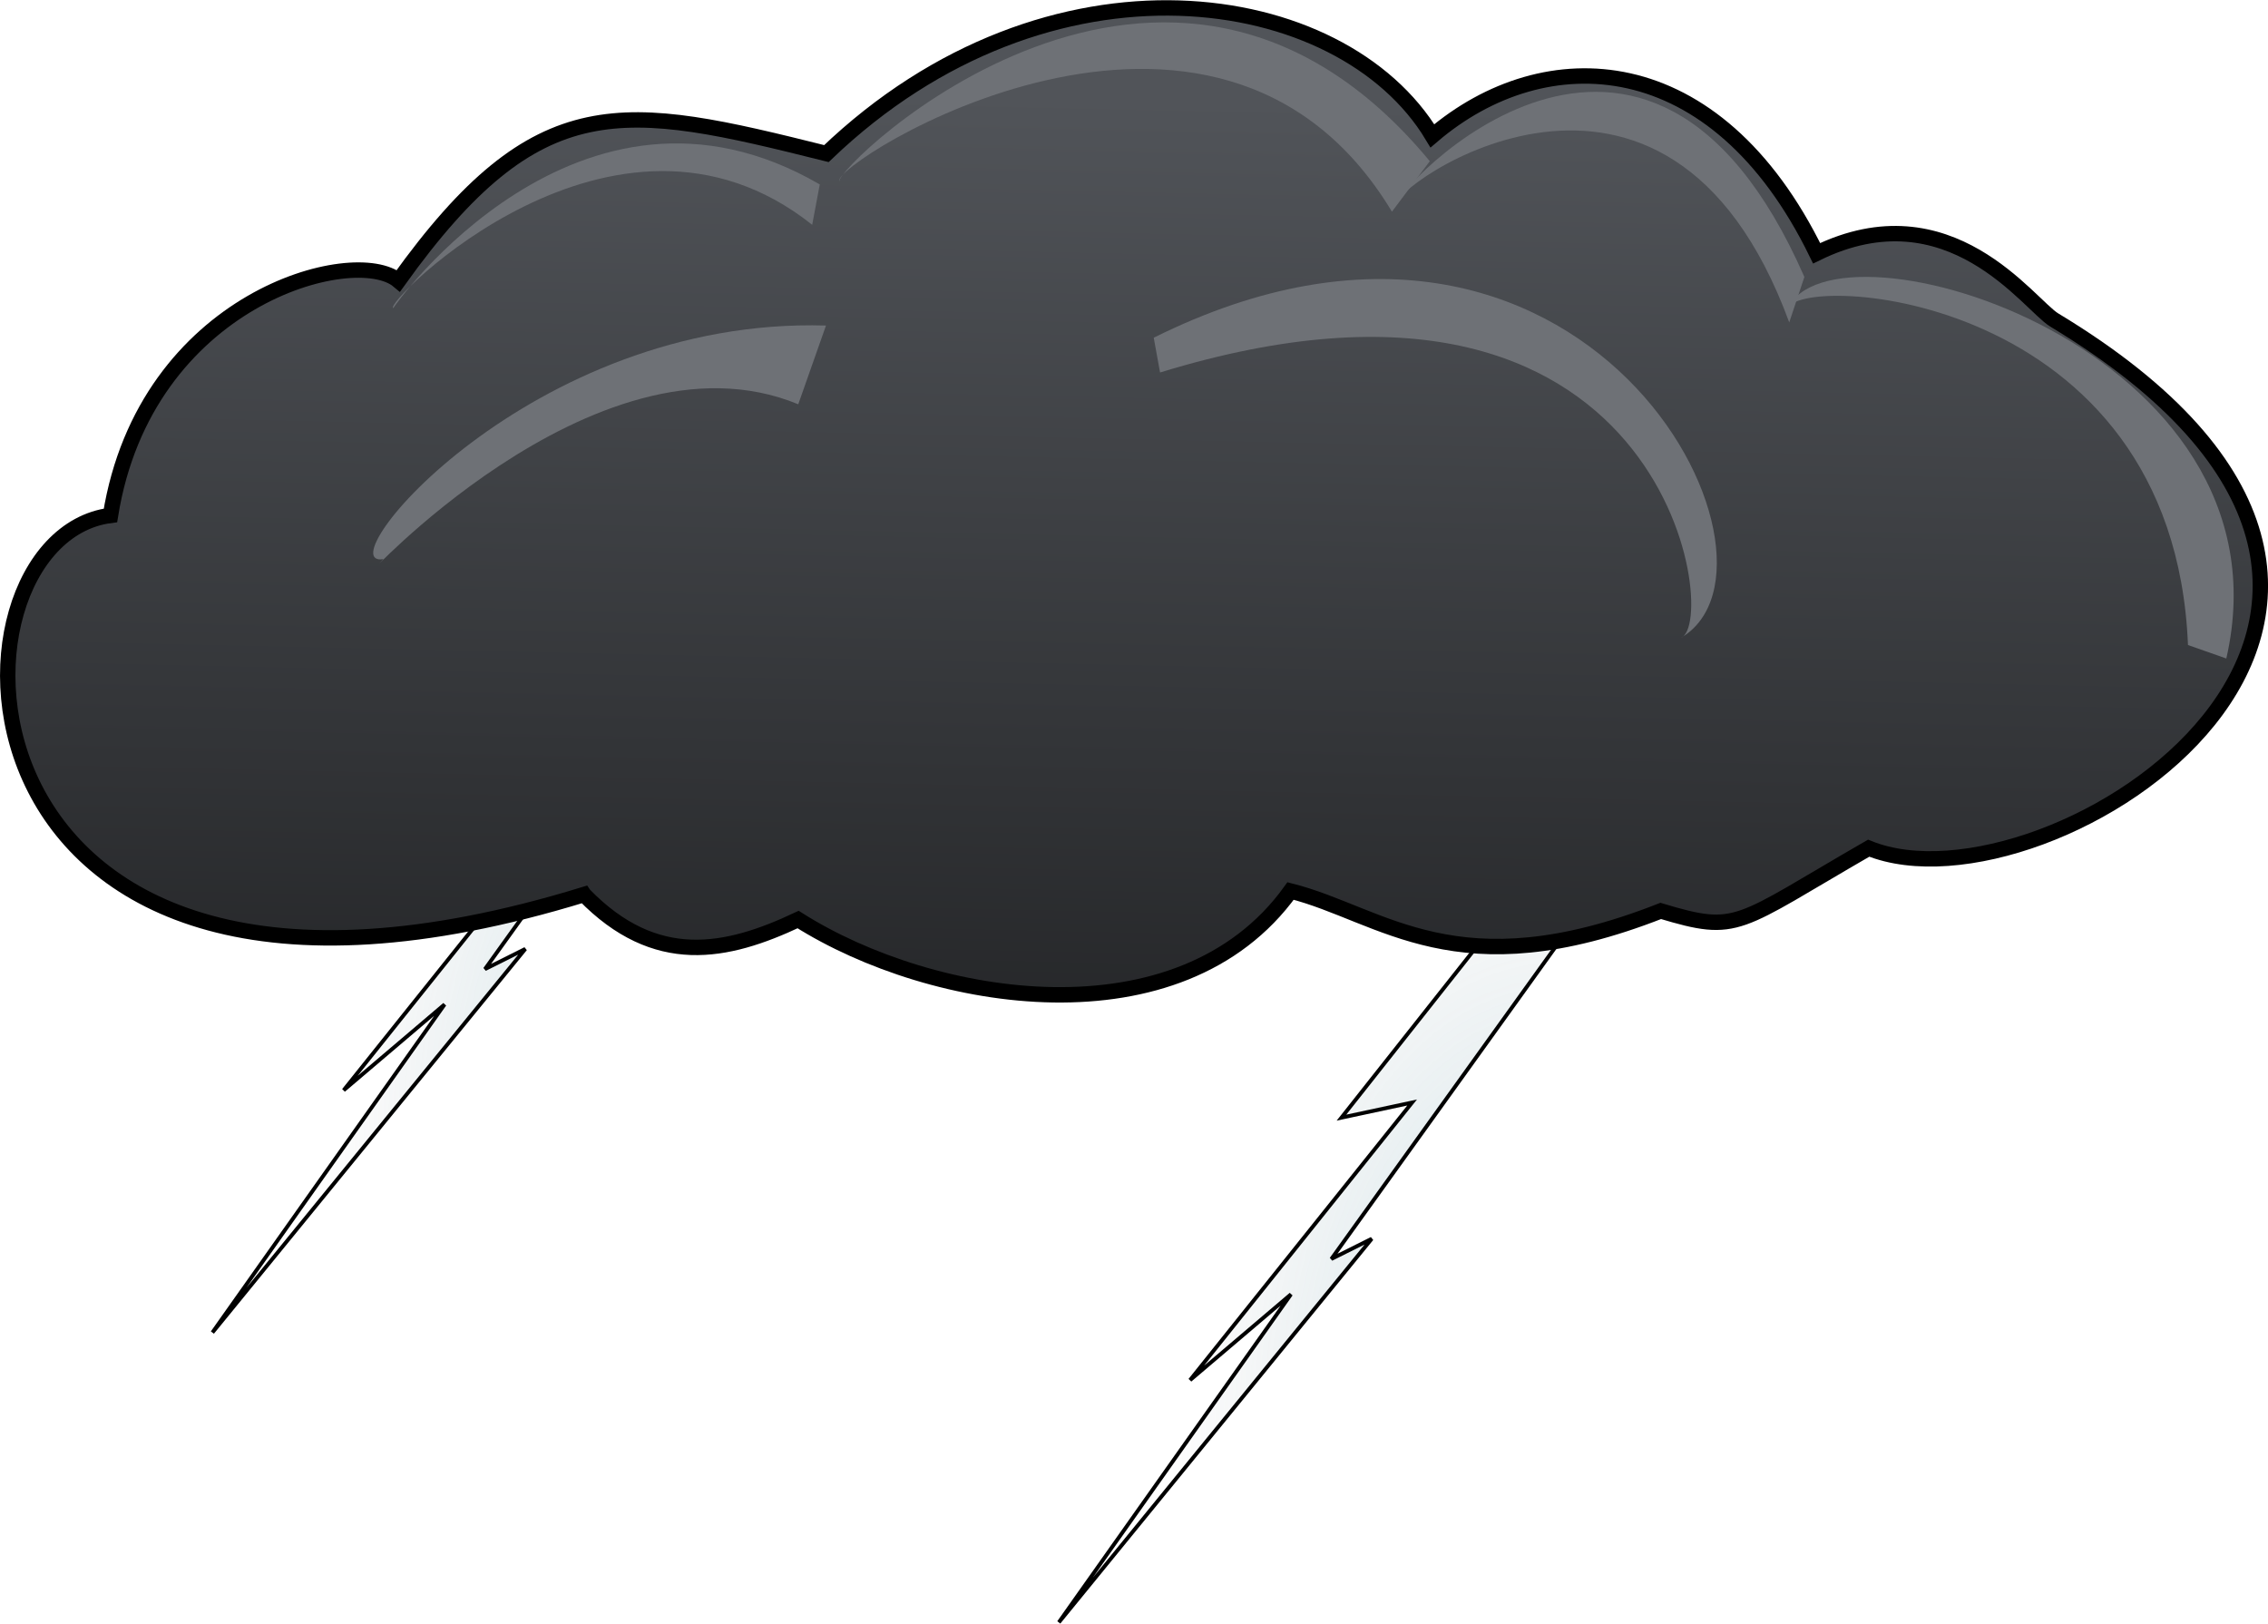 <?xml version="1.0" encoding="UTF-8" standalone="no"?>
<!-- Created with Inkscape (http://www.inkscape.org/) -->

<svg
   xmlns:dc="http://purl.org/dc/elements/1.1/"
   xmlns:cc="http://creativecommons.org/ns#"
   xmlns:rdf="http://www.w3.org/1999/02/22-rdf-syntax-ns#"
   xmlns:svg="http://www.w3.org/2000/svg"
   xmlns="http://www.w3.org/2000/svg"
   xmlns:xlink="http://www.w3.org/1999/xlink"
   xmlns:sodipodi="http://sodipodi.sourceforge.net/DTD/sodipodi-0.dtd"
   xmlns:inkscape="http://www.inkscape.org/namespaces/inkscape"
   width="589.079"
   height="421.669"
   viewBox="0 0 589.079 421.67"
   id="svg10108"
   version="1.1"
   inkscape:version="0.91 r13725"
   sodipodi:docname="Thunder.svg"
   inkscape:export-filename="C:\Users\Amaury Punel\Desktop\GIT PROJET TUTORE\warfare-of-heroes\Images\PNG\Thunder.png"
   inkscape:export-xdpi="90"
   inkscape:export-ydpi="90">
  <defs
     id="defs10110">
    <linearGradient
       inkscape:collect="always"
       id="linearGradient10815">
      <stop
         style="stop-color:#41d0f0;stop-opacity:0.387"
         offset="0"
         id="stop10817" />
      <stop
         style="stop-color:#6e7176;stop-opacity:0;"
         offset="1"
         id="stop10819" />
    </linearGradient>
    <linearGradient
       inkscape:collect="always"
       id="linearGradient10746">
      <stop
         style="stop-color:#000000;stop-opacity:1;"
         offset="0"
         id="stop10748" />
      <stop
         style="stop-color:#515459;stop-opacity:1"
         offset="1"
         id="stop10750" />
    </linearGradient>
    <linearGradient
       inkscape:collect="always"
       xlink:href="#linearGradient10746"
       id="linearGradient10771"
       gradientUnits="userSpaceOnUse"
       x1="258.813"
       y1="1144.428"
       x2="268.593"
       y2="695.819"
       gradientTransform="translate(38.293,-138.055)" />
    <radialGradient
       inkscape:collect="always"
       xlink:href="#linearGradient10815"
       id="radialGradient10821"
       cx="382.5"
       cy="890.971"
       fx="382.5"
       fy="890.971"
       r="69.509"
       gradientTransform="matrix(-0.515,-2.855,1.694,-0.305,-899.513,2298.956)"
       gradientUnits="userSpaceOnUse" />
    <radialGradient
       inkscape:collect="always"
       xlink:href="#linearGradient10815"
       id="radialGradient10821-4"
       cx="382.5"
       cy="890.971"
       fx="382.5"
       fy="890.971"
       r="69.509"
       gradientTransform="matrix(-0.515,-2.855,1.694,-0.305,-1119.356,2223.677)"
       gradientUnits="userSpaceOnUse" />
  </defs>
  <sodipodi:namedview
     id="base"
     pagecolor="#ffffff"
     bordercolor="#666666"
     borderopacity="1.0"
     inkscape:pageopacity="0.0"
     inkscape:pageshadow="2"
     inkscape:zoom="0.76289062"
     inkscape:cx="383.95018"
     inkscape:cy="103.14407"
     inkscape:document-units="px"
     inkscape:current-layer="layer1"
     showgrid="false"
     units="px"
     fit-margin-top="0"
     fit-margin-left="0"
     fit-margin-right="0"
     fit-margin-bottom="0"
     inkscape:window-width="1366"
     inkscape:window-height="705"
     inkscape:window-x="-8"
     inkscape:window-y="-8"
     inkscape:window-maximized="1" />
  <g
     inkscape:label="Calque 1"
     inkscape:groupmode="layer"
     id="layer1"
     transform="translate(11.545,-531.388)">
    <path
       style="fill:url(#radialGradient10821-4);fill-opacity:1;fill-rule:evenodd;stroke:#000000;stroke-width:1px;stroke-linecap:butt;stroke-linejoin:miter;stroke-opacity:1"
       d="m 161.601,690.017 -44.567,56.365 18.351,-3.932 -57.675,72.094 26.216,-22.284 -60.297,85.202 81.27,-99.621 -10.486,5.243 66.851,-93.067 z"
       id="path10792-0"
       inkscape:connector-curvature="0" />
    <path
       style="fill:url(#radialGradient10821);fill-opacity:1;fill-rule:evenodd;stroke:#000000;stroke-width:1px;stroke-linecap:butt;stroke-linejoin:miter;stroke-opacity:1"
       d="m 381.444,765.296 -44.567,56.365 18.351,-3.932 -57.675,72.094 26.216,-22.284 -60.297,85.202 81.27,-99.621 -10.486,5.243 66.851,-93.067 z"
       id="path10792"
       inkscape:connector-curvature="0" />
    <path
       style="fill:url(#linearGradient10771);fill-opacity:1;fill-rule:evenodd;stroke:#000000;stroke-width:4;stroke-linecap:butt;stroke-linejoin:miter;stroke-miterlimit:4;stroke-dasharray:none;stroke-opacity:1"
       d="M 140.14,763.721 C -29.001,815.65 -30.013,671.312 17.145,665.247 c 9.086,-56.415 63.407,-70.528 74.798,-60.949 36.384,-50.759 58.262,-46.235 111.16,-33.022 57.843,-55.46 133.846,-43.761 157.394,-4.607 29.272,-25.005 73.585,-23.242 99.801,30.494 34.55,-16.919 55.125,13.353 61.717,17.331 124.913,75.332 -1.737,156.05 -48.198,137.178 -34.673,19.998 -33.75,22.387 -54.011,16.3 -53.004,20.811 -72.246,0.879 -96.143,-5.177 -28.704,39.876 -92.945,29.532 -127.909,7.415 -18.564,8.742 -36.992,12.652 -55.613,-6.488 z"
       id="path10667"
       inkscape:connector-curvature="0"
       sodipodi:nodetypes="cccccccccccc" />
    <path
       style="fill:#6e7176;fill-opacity:1;fill-rule:evenodd;stroke:none;stroke-width:1px;stroke-linecap:butt;stroke-linejoin:miter;stroke-opacity:1"
       d="m 199.411,589.772 1.966,-10.486 C 138.685,542.906 90.372,611.392 90.614,611.4 87.573,610.646 148.05,548.945 199.411,589.772 Z"
       id="path10669"
       inkscape:connector-curvature="0"
       sodipodi:nodetypes="cccc" />
    <path
       style="fill:#6e7176;fill-opacity:1;fill-rule:evenodd;stroke:none;stroke-width:1px;stroke-linecap:butt;stroke-linejoin:miter;stroke-opacity:1"
       d="m 349.991,586.361 9.831,-13.108 c -68.089,-82.291 -154.388,1.504 -153.364,5.243 -2.435,-4.538 97.795,-68.103 143.533,7.865 z"
       id="path10669-0"
       inkscape:connector-curvature="0"
       sodipodi:nodetypes="cccc" />
    <path
       style="fill:#6e7176;fill-opacity:1;fill-rule:evenodd;stroke:none;stroke-width:1px;stroke-linecap:butt;stroke-linejoin:miter;stroke-opacity:1"
       d="m 453.184,615.121 3.932,-11.797 C 416.02,509.553 350.039,581.162 350.941,584.972 c -2.109,-4.791 70.381,-56.612 102.243,30.148 z"
       id="path10669-0-5"
       inkscape:connector-curvature="0"
       sodipodi:nodetypes="cccc" />
    <path
       style="fill:#6e7176;fill-opacity:1;fill-rule:evenodd;stroke:none;stroke-width:1px;stroke-linecap:butt;stroke-linejoin:miter;stroke-opacity:1"
       d="m 556.75,698.915 9.957,3.496 C 585.138,621.869 464.239,585.435 452.653,611.763 c 2.086,-9.726 100.37,-5.02 104.096,87.151 z"
       id="path10669-0-5-6"
       inkscape:connector-curvature="0"
       sodipodi:nodetypes="cccc" />
    <path
       style="fill:#6e7176;fill-opacity:1;fill-rule:evenodd;stroke:none;stroke-width:1px;stroke-linecap:butt;stroke-linejoin:miter;stroke-opacity:1"
       d="m 195.791,636.384 7.203,-20.447 c -77.093,-2.303 -130.298,63.287 -114.967,60.654 -9.681,10.764 54.443,-62.233 107.764,-40.207 z"
       id="path10669-0-5-6-4"
       inkscape:connector-curvature="0"
       sodipodi:nodetypes="cccc" />
    <path
       style="fill:#6e7176;fill-opacity:1;fill-rule:evenodd;stroke:none;stroke-width:1px;stroke-linecap:butt;stroke-linejoin:miter;stroke-opacity:1"
       d="m 289.761,628.13 -1.643,-9.03 c 112.356,-55.86 170.051,58.401 136.992,77.905 10.032,-3.92 -3.459,-109.365 -135.349,-68.875 z"
       id="path10669-0-5-6-2"
       inkscape:connector-curvature="0"
       sodipodi:nodetypes="cccc" />
  </g>
</svg>

